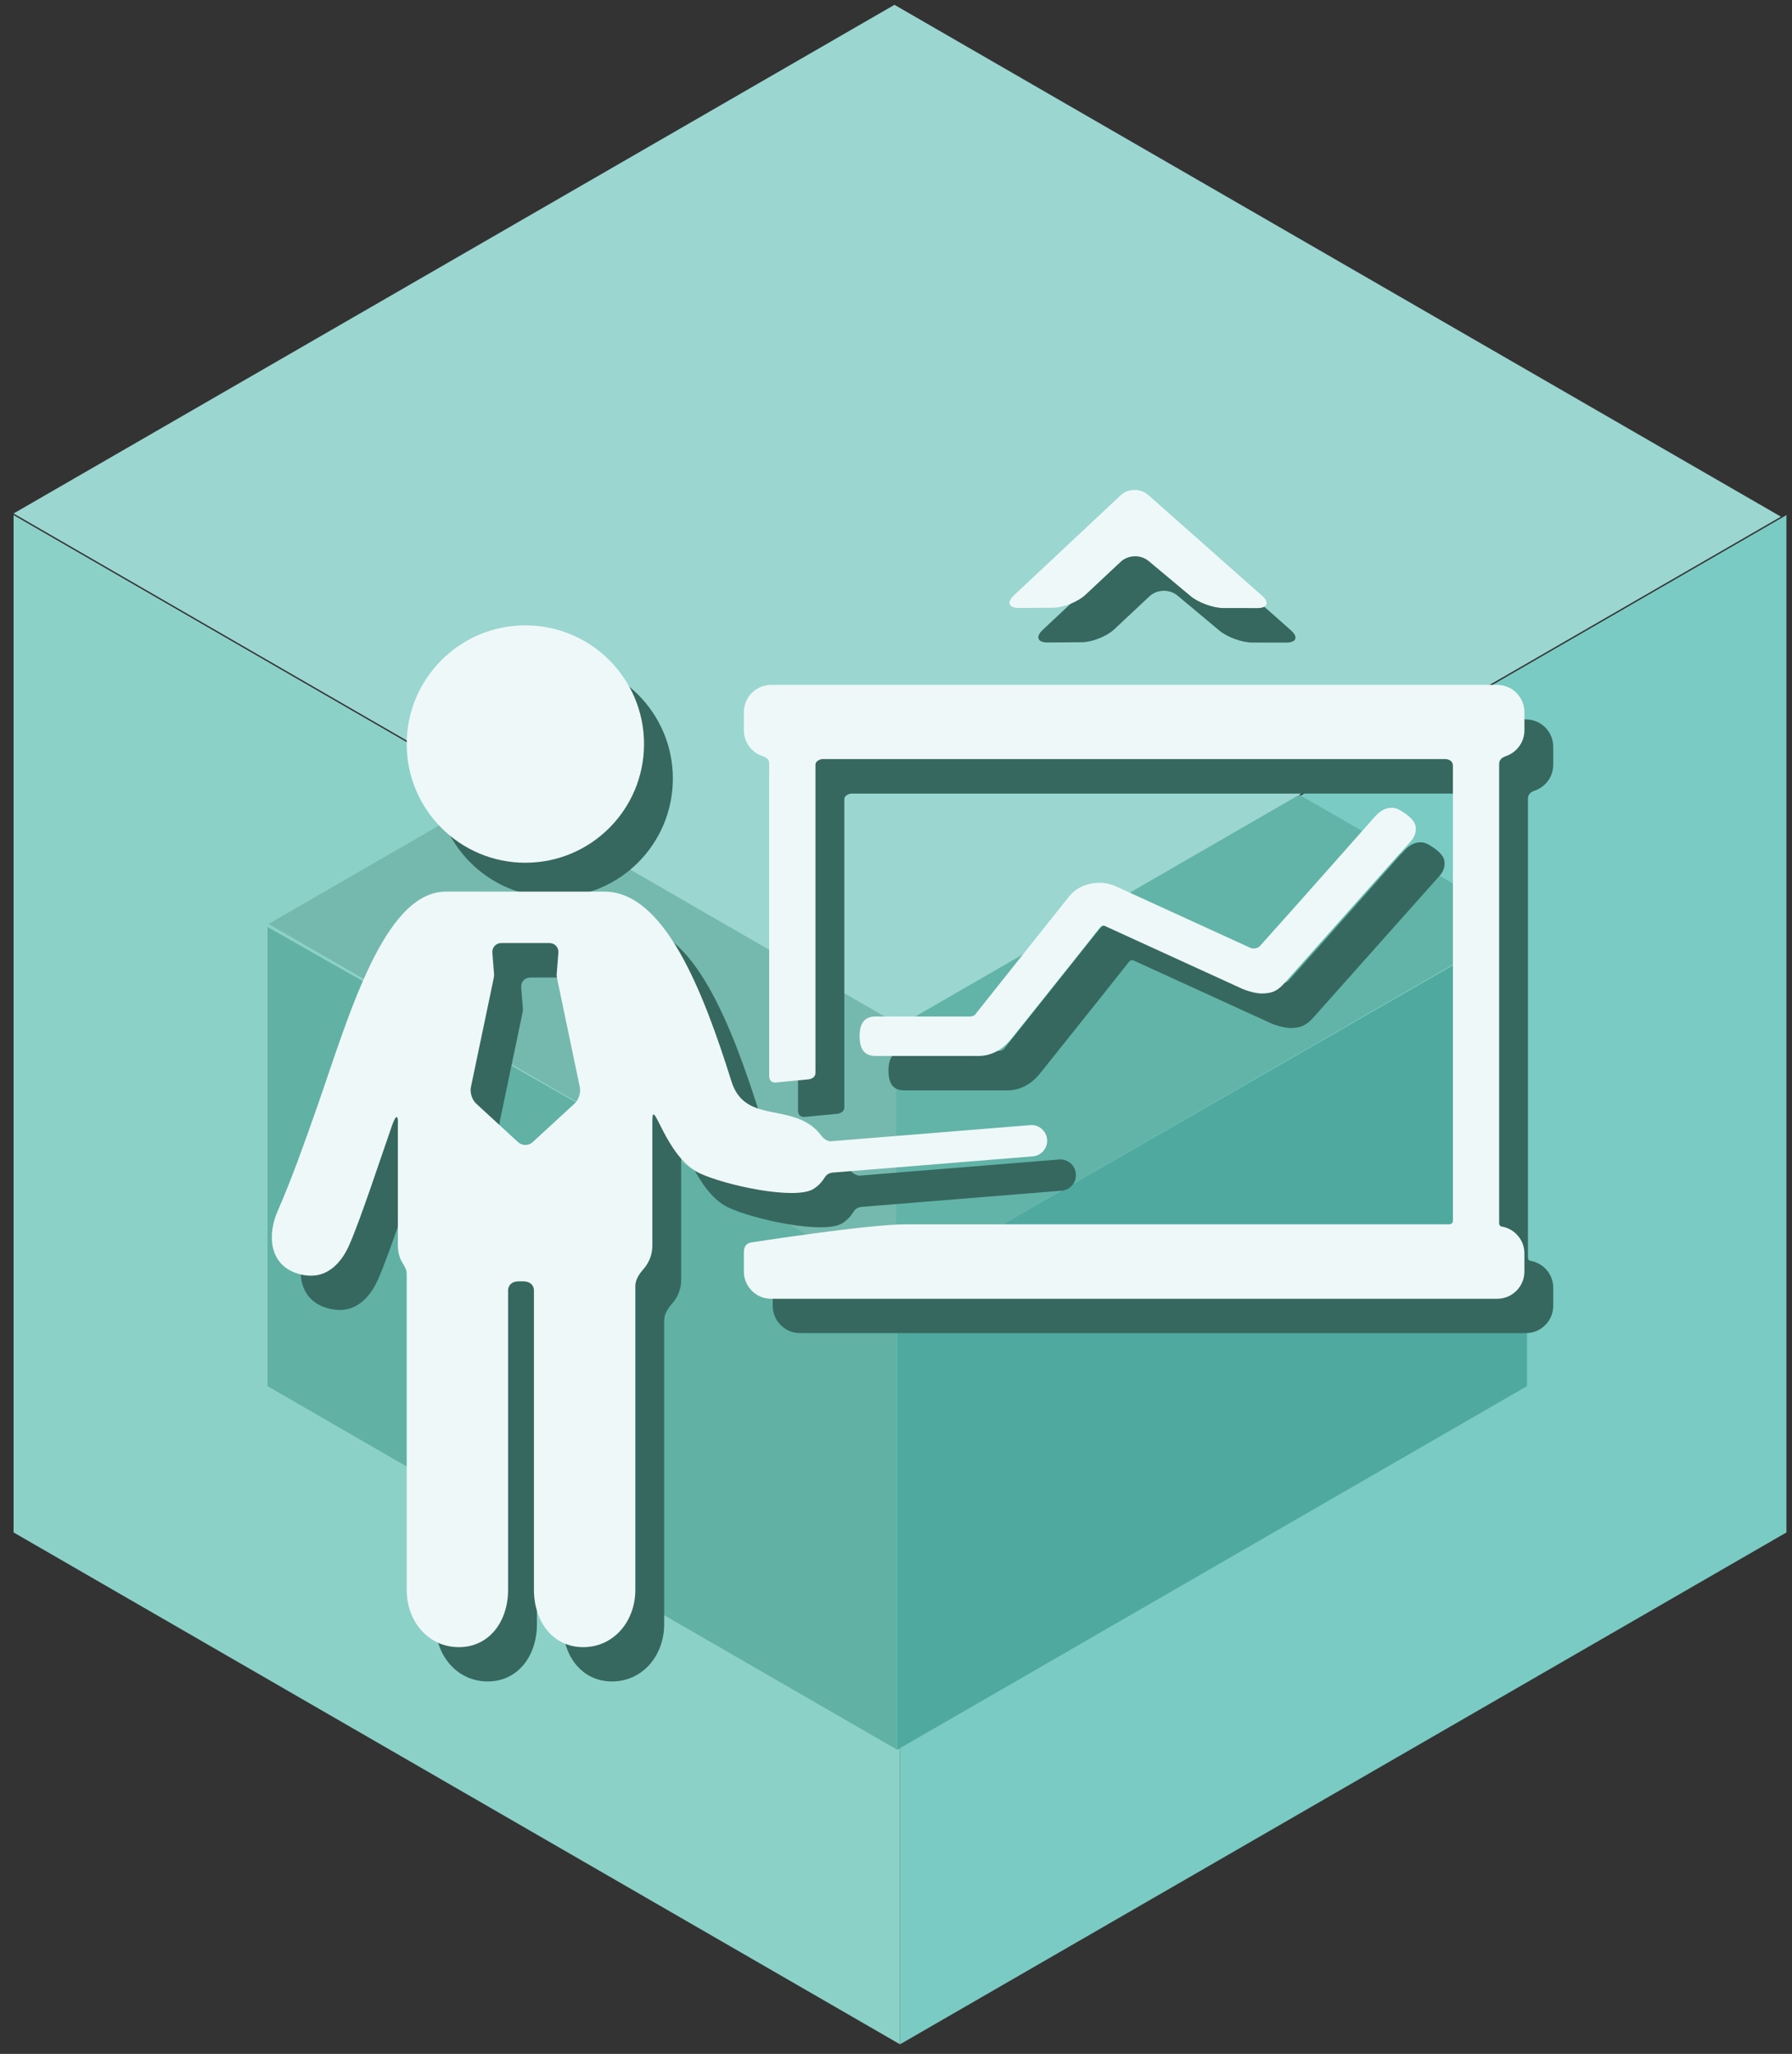 <?xml version="1.0" encoding="utf-8"?>
<!-- Generator: Adobe Illustrator 16.0.0, SVG Export Plug-In . SVG Version: 6.00 Build 0)  -->
<!DOCTYPE svg PUBLIC "-//W3C//DTD SVG 1.1//EN" "http://www.w3.org/Graphics/SVG/1.1/DTD/svg11.dtd">
<svg version="1.1" id="圖層_1" xmlns="http://www.w3.org/2000/svg" xmlns:xlink="http://www.w3.org/1999/xlink" x="0px" y="0px"
	 width="185px" height="212px" viewBox="0 0 185 212" enable-background="new 0 0 185 212" xml:space="preserve">
<rect x="0" y="0" width="185" height="212" fill="#333333" stroke="none"/>
<g>
	<path fill="#8CD1C7" d="M92.913,211.01L1.402,158.175V53.166L92.913,106V211.01z"/>
	<path fill="#7ACBC3" d="M92.913,211.01l91.514-52.835V53.166L92.913,106V211.01z"/>
	<path fill="#61B1A5" d="M92.627,180.609l-65.009-37.533V95.682l65.009,36.966V180.609z"/>
	<path fill="#4FA99E" d="M92.627,180.609l65.014-37.533l-0.002-47.826l-65.012,37.398V180.609z"/>
	<path fill="#62B4A8" d="M92.424,57.952v74.599l0.203,0.116l64.605-37.299L92.424,57.952z"/>
	<path fill="#75B9AE" d="M92.525,57.952v74.599l-0.203,0.116L27.719,95.368L92.525,57.952z"/>
	<path fill="#9BD6D1" d="M92.913,105.835L1.402,53.001L92.341,0.497l91.515,52.834L92.913,105.835z"/>
</g>
<g>
	<path fill="#36685F" d="M149.114,88.851c-0.084-0.538-0.664-1.05-1.166-1.38c-0.416-0.273-0.776-0.529-1.3-0.529
		c-0.746,0-1.311,0.436-1.763,0.944c0,0-8.768,9.917-11.836,13.316c-0.343,0.379-0.918,0.23-0.918,0.23l-13.948-6.379
		c-0.525-0.24-1.123-0.368-1.726-0.368c-1.248,0-2.404,0.518-3.096,1.385l-9.596,12.056c-0.004,0.002-0.18,0.357-0.655,0.357H93.37
		c-1.308,0-1.648,0.913-1.648,2.033c0,1.122,0.34,2.034,1.648,2.034h10.612c1.426,0,2.572-0.733,3.378-1.742
		c0.069-0.089,6.902-8.619,9.198-11.538c0.239-0.306,0.561-0.091,0.561-0.091l14.009,6.405c0.525,0.242,1.477,0.525,2.094,0.525
		c1.206,0,1.729-0.363,2.435-1.157l12.996-14.594C149.034,89.927,149.198,89.391,149.114,88.851z"/>
	<g>
		<path fill="#36685F" d="M57.218,92.613c6.765,0,12.246-5.487,12.246-12.254c0-6.759-5.481-12.247-12.246-12.247
			c-6.767,0-12.254,5.488-12.254,12.247C44.964,87.126,50.451,92.613,57.218,92.613z"/>
		<path fill="#36685F" d="M111.055,121.024c-0.148-0.884-0.989-1.479-1.869-1.332l-20.52,1.66c-0.658-0.115-0.91-0.631-1.181-0.935
			c-0.133-0.15-0.279-0.295-0.436-0.431c-2.891-2.481-7.23-0.588-8.559-4.814c-2.937-9.35-6.918-19.579-13.126-19.579
			c-0.244,0-14.335,0-16.348,0c-6.447,0-10.093,13.047-13.33,22.293c-1.245,3.523-2.518,7.169-4.047,10.662
			c-1.053,2.41-0.837,5.213,1.573,6.267c0.619,0.268,1.261,0.398,1.898,0.398c1.833,0,3.156-1.408,3.936-3.193
			c1.194-2.739,3.138-8.685,4.413-12.331c0.296-0.848,0.665-1.398,0.592,0.074v12.351c0,0.569,0.131,1.108,0.365,1.59
			c0.146,0.3,0.575,0.772,0.548,1.399v32.541c0,3.266,2.246,5.912,5.381,5.912c3.135,0,5.085-2.646,5.085-5.912v-30.954
			c0,0-0.005-0.894,1.125-0.894c0.102,0,0.304,0,0.406,0c1.144,0,1.138,0.894,1.138,0.894v30.954c0,3.266,1.952,5.912,5.086,5.912
			s5.381-2.646,5.381-5.912v-31.323c0-0.923,0.679-1.58,0.943-1.908c0.509-0.631,0.815-1.43,0.815-2.299v-12.83
			c0-2.835,1.303,3.651,4.848,5.343c2.594,1.236,9.909,2.83,11.802,1.625c0.467-0.298,0.83-0.674,1.092-1.098
			c0.104-0.168,0.31-0.527,0.882-0.581l20.773-1.683C110.606,122.743,111.203,121.907,111.055,121.024z M62.307,117.45l-4.353,3.997
			c-0.407,0.375-1.073,0.375-1.48,0l-4.353-3.997c-0.408-0.374-0.647-1.122-0.534-1.662l2.27-10.834
			c0.034-0.161,0.137-0.653,0.128-0.763c-0.045-0.573-0.179-2.287-0.179-2.287c-0.043-0.552,0.375-1.002,0.927-1.002h4.963
			c0.553,0,0.97,0.451,0.926,1.002c0,0-0.134,1.714-0.178,2.287c-0.009,0.11,0.094,0.602,0.128,0.763l2.269,10.834
			C62.955,116.328,62.714,117.077,62.307,117.45z"/>
	</g>
	<path fill="#36685F" d="M158.489,81.59c1.081-0.39,1.86-1.428,1.86-2.64v-1.883c0-1.545-1.264-2.809-2.808-2.809H82.583
		c-1.546,0-2.81,1.264-2.81,2.809v1.883c0,1.108,0.652,2.069,1.592,2.525c0.313,0.152,1.021,0.271,1.021,0.864
		c0,0,0,24.208,0,32.264c0,0.754,0.643,0.688,0.643,0.688l3.379-0.322c0,0,0.757-0.049,0.757-0.686c0-11.325,0-23.834,0-31.778
		c0-0.504,0.696-0.592,0.696-0.592h64.254c0,0,0.853-0.04,0.853,0.701c0,11.831,0,35.208,0,46.939c0,0.407-0.454,0.361-0.454,0.361
		s-41.814,0-56.002,0c-3.971,0-15.785,1.843-15.785,1.843c-0.954,0.078-0.954,0.772-0.954,1.151v1.884
		c0,1.544,1.264,2.808,2.81,2.808h74.959c1.544,0,2.808-1.264,2.808-2.808v-1.884c0-1.352-0.968-2.485-2.245-2.747
		c-0.119-0.024-0.365-0.013-0.365-0.411V82.448C157.739,81.839,158.252,81.676,158.489,81.59z"/>
	<path fill="#36685F" d="M129.29,66.325c-1.059,0-2.592-0.557-3.405-1.236l-4.334-3.622c-0.814-0.68-2.111-0.642-2.883,0.083
		l-3.637,3.407c-0.772,0.726-2.271,1.325-3.331,1.334l-3.533,0.027c-1.059,0.008-1.294-0.578-0.521-1.302l11.015-10.327
		c0.773-0.725,2.055-0.743,2.849-0.041l11.754,10.406c0.792,0.702,0.576,1.276-0.485,1.275L129.29,66.325z"/>
</g>
<g>
	<path fill="#EFF8F8" d="M146.141,85.288c-0.084-0.538-0.664-1.05-1.166-1.38c-0.416-0.273-0.776-0.529-1.3-0.529
		c-0.746,0-1.311,0.436-1.763,0.944c0,0-8.768,9.917-11.836,13.316c-0.343,0.379-0.918,0.23-0.918,0.23l-13.948-6.379
		c-0.525-0.24-1.123-0.368-1.726-0.368c-1.248,0-2.404,0.518-3.096,1.385l-9.596,12.057c-0.004,0.002-0.18,0.358-0.655,0.358h-9.745
		c-1.308,0-1.648,0.914-1.648,2.036c0,1.123,0.34,2.036,1.648,2.036h10.616c1.426,0,2.572-0.734,3.378-1.744
		c0.069-0.089,6.902-8.624,9.198-11.543c0.239-0.306,0.561-0.091,0.561-0.091l14.009,6.406c0.525,0.241,1.477,0.525,2.094,0.525
		c1.206,0,1.729-0.362,2.435-1.157l12.996-14.594C146.061,86.363,146.225,85.828,146.141,85.288z"/>
	<g>
		<path fill="#EFF8F8" d="M54.241,89.05c6.765,0,12.246-5.487,12.246-12.254c0-6.759-5.481-12.247-12.246-12.247
			c-6.767,0-12.254,5.488-12.254,12.247C41.987,83.562,47.474,89.05,54.241,89.05z"/>
		<path fill="#EFF8F8" d="M108.081,117.478c-0.148-0.885-0.989-1.481-1.869-1.333l-20.523,1.661
			c-0.658-0.115-0.91-0.631-1.181-0.936c-0.133-0.15-0.279-0.295-0.436-0.431c-2.891-2.484-7.23-0.589-8.559-4.82
			c-2.937-9.359-6.918-19.588-13.126-19.588c-0.244,0-14.335,0-16.348,0c-6.447,0-10.093,13.05-13.33,22.306
			c-1.245,3.528-2.518,7.178-4.047,10.672c-1.053,2.41-0.837,5.213,1.573,6.267c0.619,0.268,1.261,0.398,1.898,0.398
			c1.833,0,3.156-1.408,3.936-3.193c1.194-2.739,3.138-8.688,4.413-12.338c0.296-0.849,0.665-1.4,0.592,0.074v12.357
			c0,0.569,0.131,1.108,0.365,1.59c0.146,0.3,0.575,0.772,0.548,1.399v32.541c0,3.266,2.246,5.912,5.381,5.912
			c3.135,0,5.085-2.646,5.085-5.912V133.15c0,0-0.005-0.894,1.125-0.894c0.102,0,0.304,0,0.406,0c1.144,0,1.138,0.894,1.138,0.894
			v30.954c0,3.266,1.952,5.912,5.086,5.912s5.381-2.646,5.381-5.912v-31.323c0-0.923,0.679-1.58,0.943-1.908
			c0.509-0.631,0.815-1.43,0.815-2.299v-12.838c0-2.838,1.303,3.655,4.848,5.349c2.594,1.238,9.909,2.832,11.802,1.627
			c0.467-0.298,0.83-0.675,1.092-1.099c0.104-0.168,0.31-0.528,0.882-0.582l20.777-1.685
			C107.633,119.198,108.229,118.361,108.081,117.478z M59.33,113.899l-4.353,4.002c-0.407,0.375-1.073,0.375-1.48,0l-4.353-4.002
			c-0.408-0.375-0.647-1.123-0.534-1.664l2.27-10.845c0.034-0.161,0.137-0.653,0.128-0.763c-0.045-0.573-0.179-2.287-0.179-2.287
			c-0.043-0.552,0.375-1.002,0.927-1.002h4.963c0.553,0,0.97,0.451,0.926,1.002c0,0-0.134,1.714-0.178,2.287
			c-0.009,0.11,0.094,0.602,0.128,0.763l2.269,10.845C59.978,112.776,59.737,113.525,59.33,113.899z"/>
	</g>
	<path fill="#EFF8F8" d="M155.516,78.026c1.081-0.39,1.86-1.428,1.86-2.64v-1.883c0-1.545-1.264-2.809-2.808-2.809H79.605
		c-1.546,0-2.81,1.264-2.81,2.809v1.883c0,1.108,0.652,2.069,1.592,2.525c0.313,0.152,1.021,0.271,1.021,0.864
		c0,0,0,24.208,0,32.274c0,0.754,0.643,0.688,0.643,0.688l3.379-0.322c0,0,0.757-0.049,0.757-0.687c0-11.334,0-23.843,0-31.787
		c0-0.504,0.696-0.592,0.696-0.592h64.257c0,0,0.853-0.04,0.853,0.701c0,11.831,0,35.22,0,46.961c0,0.407-0.454,0.361-0.454,0.361
		s-41.814,0-56.002,0c-3.974,0-15.788,1.843-15.788,1.843c-0.954,0.078-0.954,0.772-0.954,1.151v1.884
		c0,1.544,1.264,2.808,2.81,2.808h74.963c1.544,0,2.808-1.264,2.808-2.808v-1.884c0-1.352-0.968-2.485-2.245-2.747
		c-0.119-0.024-0.365-0.013-0.365-0.411V78.884C154.766,78.276,155.278,78.112,155.516,78.026z"/>
	<path fill="#EFF8F8" d="M126.316,62.762c-1.059,0-2.592-0.557-3.405-1.236l-4.334-3.622c-0.814-0.68-2.111-0.642-2.883,0.083
		l-3.637,3.407c-0.772,0.726-2.271,1.325-3.331,1.334l-3.533,0.027c-1.059,0.008-1.294-0.578-0.521-1.302l11.015-10.327
		c0.773-0.725,2.055-0.743,2.849-0.041L130.29,61.49c0.792,0.702,0.576,1.276-0.485,1.275L126.316,62.762z"/>
</g>
</svg>
